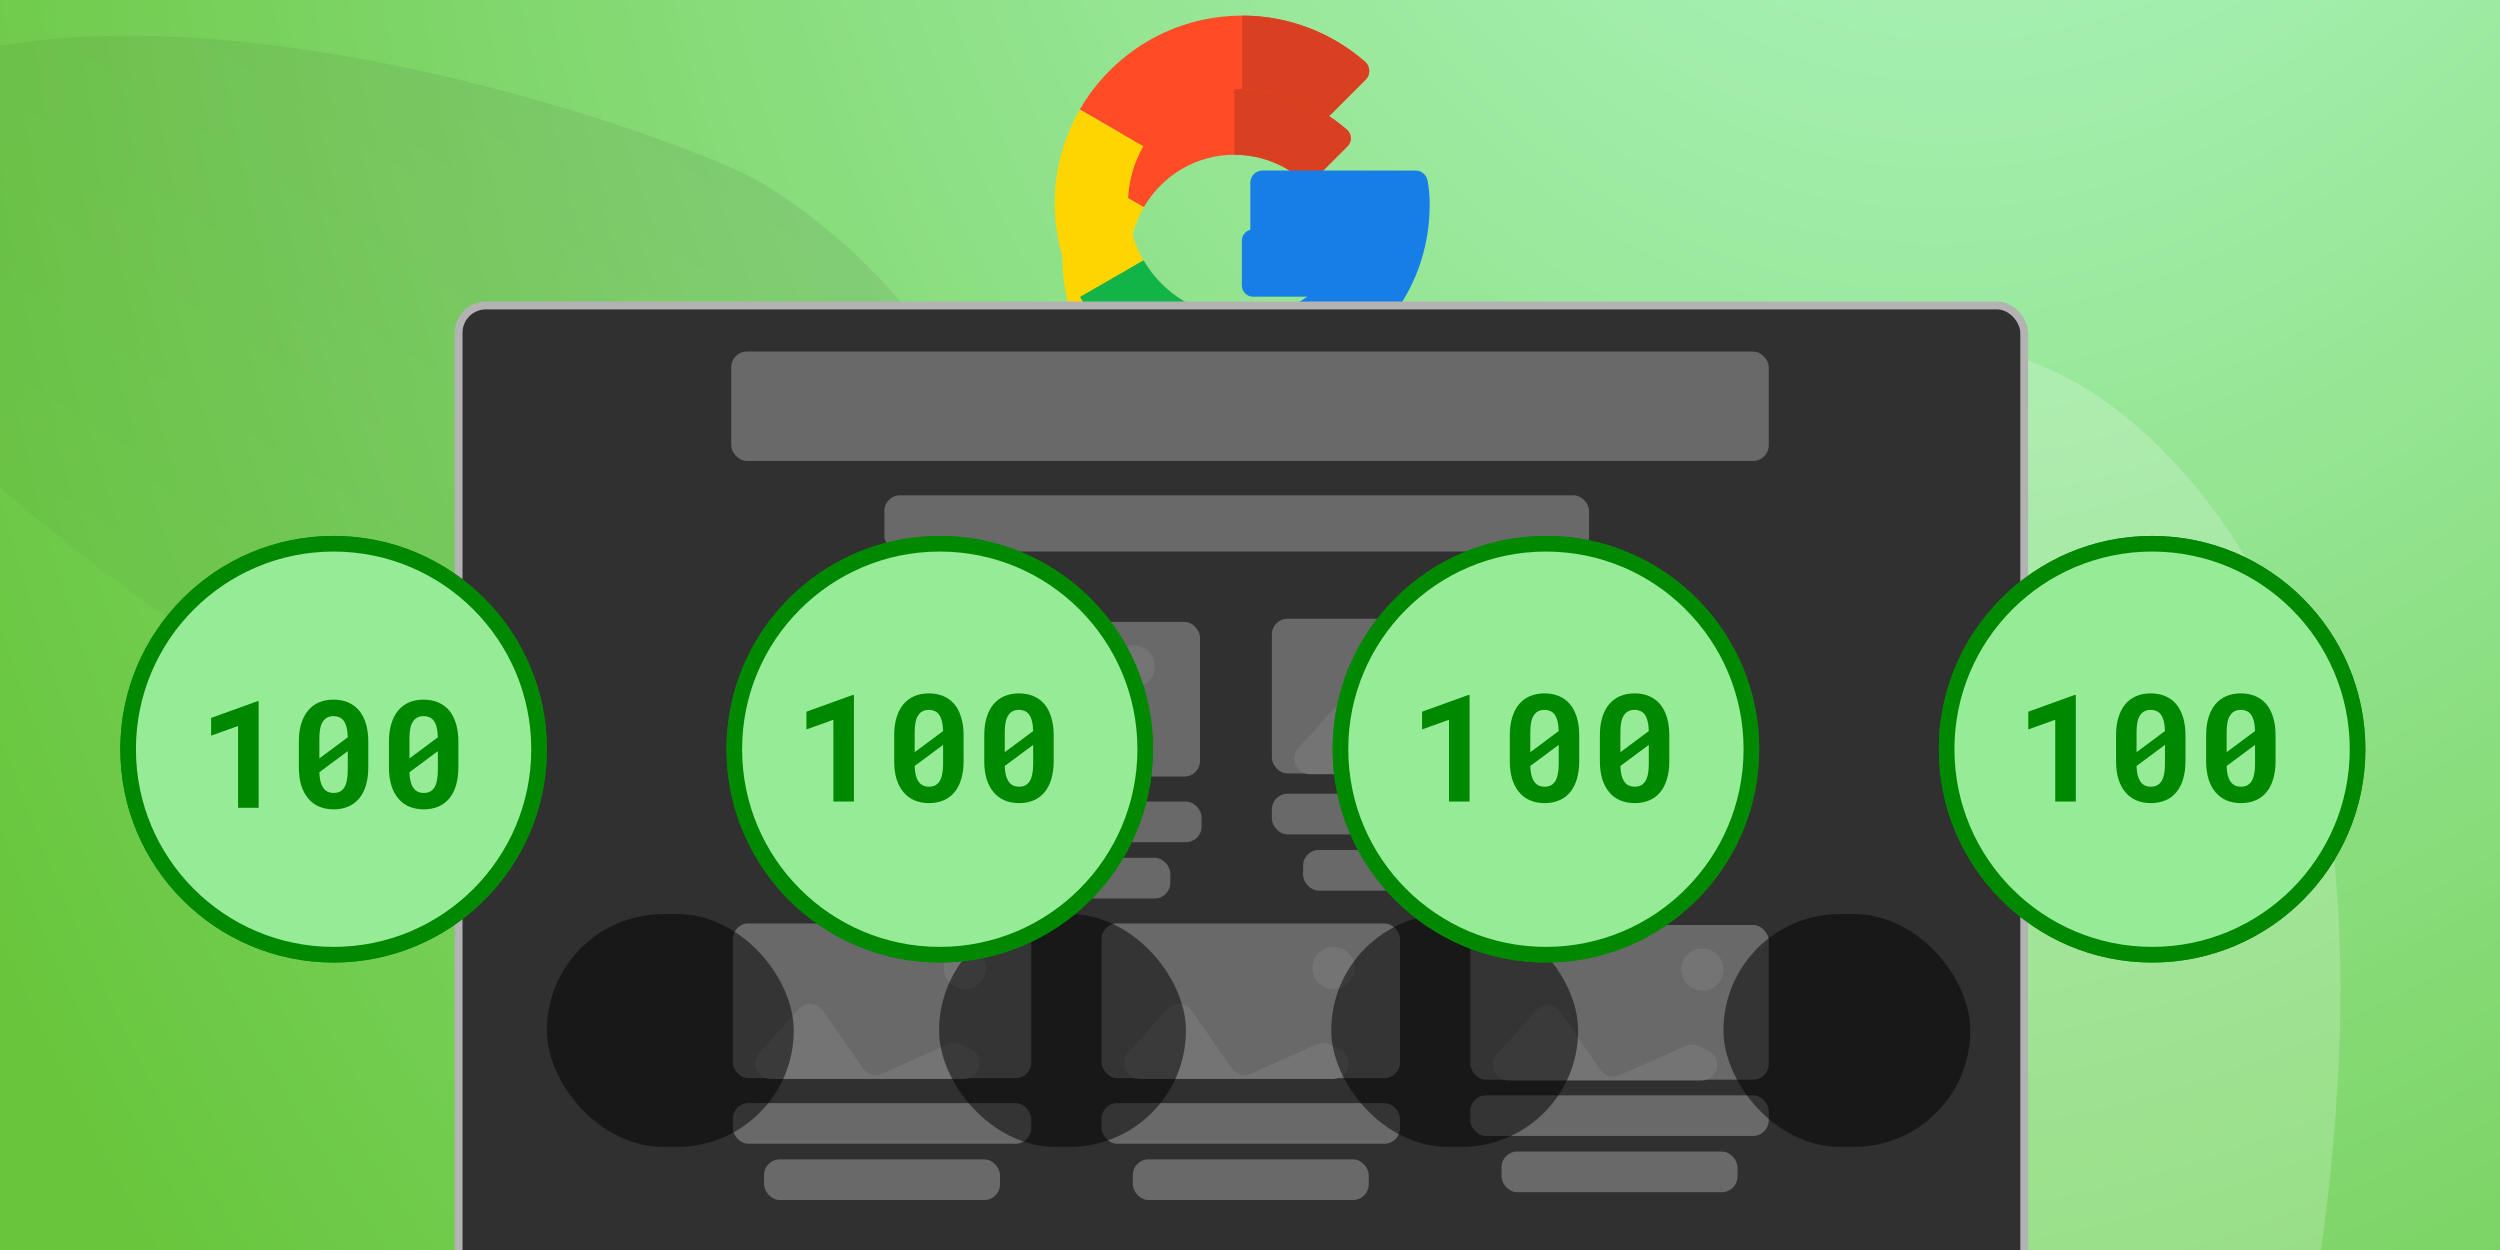 <svg width="1600" height="800" viewBox="0 0 1600 800" fill="none" xmlns="http://www.w3.org/2000/svg">
<g clip-path="url(#clip0_72_619)">
<rect width="1600" height="800" fill="white"/>
<rect width="1600" height="800" fill="url(#paint0_diamond_72_619)"/>
<g filter="url(#filter0_f_72_619)">
<path d="M486.5 525C238.5 568.5 -84.5 236 -93 224.5C-159.333 230.833 -260.3 212.9 -133.5 90.5C25 -62.5 439.005 87.844 486.5 116.5C665.5 224.5 734.5 481.5 486.5 525Z" fill="url(#paint1_linear_72_619)" fill-opacity="0.1"/>
</g>
<g filter="url(#filter1_f_72_619)">
<path d="M1417.01 326.56C1598.59 568.214 1418.72 1094.85 1411.05 1110.21C1453.94 1177.73 1489.74 1295.52 1289.73 1226.51C1039.73 1140.23 975.15 615.417 979.948 548.997C998.03 298.673 1235.43 84.907 1417.01 326.56Z" fill="white" fill-opacity="0.2"/>
</g>
<rect width="1600" height="800" fill="white" fill-opacity="0.2"/>
<g clip-path="url(#clip1_72_619)" filter="url(#filter2_f_72_619)">
<path d="M891.694 146.874L801.958 146.87C797.995 146.87 794.783 150.081 794.783 154.044V182.711C794.783 186.672 797.995 189.885 801.957 189.885H852.491C846.958 204.245 836.63 216.272 823.453 223.913L845 261.214C879.565 241.224 900 206.149 900 166.885C900 161.294 899.588 157.298 898.764 152.797C898.138 149.378 895.169 146.874 891.694 146.874Z" fill="#167EE6"/>
<path d="M790 232.957C765.27 232.957 743.681 219.445 732.086 199.45L694.786 220.949C713.768 253.847 749.326 276 790 276C809.954 276 828.781 270.628 845 261.265V261.214L823.453 223.913C813.596 229.629 802.191 232.957 790 232.957Z" fill="#12B347"/>
<path d="M845 261.265V261.214L823.452 223.913C813.596 229.629 802.192 232.956 790 232.956V276C809.953 276 828.782 270.628 845 261.265Z" fill="#0F993E"/>
<path d="M723.044 166C723.044 153.81 726.37 142.406 732.085 132.55L694.786 111.051C685.372 127.219 680 145.995 680 166C680 186.004 685.372 204.781 694.786 220.949L732.085 199.45C726.37 189.594 723.044 178.19 723.044 166Z" fill="#FFD500"/>
<path d="M790 99.043C806.127 99.043 820.94 104.774 832.51 114.306C835.364 116.657 839.513 116.487 842.128 113.872L862.439 93.561C865.406 90.595 865.194 85.739 862.025 82.99C842.64 66.172 817.417 56 790 56C749.326 56 713.768 78.153 694.786 111.051L732.086 132.55C743.681 112.555 765.27 99.043 790 99.043Z" fill="#FF4B26"/>
<path d="M832.51 114.306C835.364 116.657 839.513 116.487 842.128 113.872L862.439 93.561C865.405 90.595 865.194 85.739 862.025 82.99C842.64 66.172 817.417 56 790 56V99.043C806.126 99.043 820.94 104.774 832.51 114.306Z" fill="#D93F21"/>
</g>
<g clip-path="url(#clip2_72_619)">
<path d="M905.938 109.136L808.044 109.131C803.722 109.131 800.218 112.634 800.218 116.957V148.23C800.218 152.552 803.722 156.056 808.044 156.056H863.172C857.135 171.722 845.868 184.842 831.494 193.178L855 233.87C892.707 212.062 915 173.799 915 130.965C915 124.866 914.551 120.506 913.652 115.597C912.968 111.867 909.73 109.136 905.938 109.136Z" fill="#167EE6"/>
<path d="M795 203.043C768.021 203.043 744.469 188.303 731.82 166.491L691.13 189.944C711.837 225.833 750.628 250 795 250C816.767 250 837.306 244.139 855 233.926V233.87L831.493 193.178C820.741 199.414 808.299 203.043 795 203.043Z" fill="#12B347"/>
<path d="M855 233.926V233.87L831.494 193.178C820.741 199.414 808.3 203.044 795 203.044V250C816.767 250 837.307 244.139 855 233.926Z" fill="#0F993E"/>
<path d="M721.957 130C721.957 116.702 725.586 104.261 731.82 93.509L691.13 70.056C680.86 87.693 675 108.177 675 130C675 151.823 680.86 172.306 691.13 189.944L731.82 166.491C725.586 155.739 721.957 143.298 721.957 130Z" fill="#FFD500"/>
<path d="M795 56.957C812.592 56.957 828.752 63.208 841.374 73.606C844.488 76.171 849.014 75.986 851.866 73.134L874.024 50.976C877.26 47.739 877.03 42.442 873.573 39.443C852.425 21.097 824.909 10 795 10C750.628 10 711.837 34.167 691.13 70.056L731.82 93.509C744.469 71.697 768.021 56.957 795 56.957Z" fill="#FF4B26"/>
<path d="M841.374 73.606C844.488 76.171 849.015 75.986 851.866 73.134L874.024 50.976C877.26 47.739 877.029 42.442 873.573 39.443C852.425 21.096 824.91 10 795 10V56.957C812.592 56.957 828.752 63.208 841.374 73.606Z" fill="#D93F21"/>
</g>
<rect x="293.5" y="195.5" width="1002" height="841" rx="17.5" fill="#303030" stroke="#B3B3B3" stroke-width="5"/>
<g opacity="0.5" filter="url(#filter3_f_72_619)">
<rect x="469" y="706" width="191" height="26" rx="10" fill="#A2A2A2"/>
<rect x="705" y="706" width="191" height="26" rx="10" fill="#A2A2A2"/>
<rect x="578" y="513" width="191" height="26" rx="10" fill="#A2A2A2"/>
<rect x="941" y="701" width="191" height="26" rx="10" fill="#A2A2A2"/>
<rect x="814" y="508" width="191" height="26" rx="10" fill="#A2A2A2"/>
<rect x="489" y="742" width="151" height="26" rx="10" fill="#A2A2A2"/>
<rect x="725" y="742" width="151" height="26" rx="10" fill="#A2A2A2"/>
<rect x="598" y="549" width="151" height="26" rx="10" fill="#A2A2A2"/>
<rect x="961" y="737" width="151" height="26" rx="10" fill="#A2A2A2"/>
<rect x="834" y="544" width="151" height="26" rx="10" fill="#A2A2A2"/>
<rect x="468" y="225" width="664" height="70" rx="10" fill="#A2A2A2"/>
<rect x="566" y="317" width="451" height="36" rx="10" fill="#A2A2A2"/>
<rect x="469" y="591" width="191" height="99" rx="10" fill="#A2A2A2"/>
<path d="M511.055 645.902L485.983 673.818C480.201 680.256 484.77 690.5 493.423 690.5H616.954C627.572 690.5 630.871 676.134 621.316 671.502L615.18 668.526C612.529 667.241 609.447 667.19 606.755 668.386L564.558 687.141C560.172 689.09 555.02 687.649 552.283 683.707L526.709 646.881C523.028 641.581 515.367 641.102 511.055 645.902Z" fill="#B8B8B8"/>
<circle cx="617.5" cy="619.5" r="13.5" fill="#B8B8B8"/>
<rect x="705" y="591" width="191" height="99" rx="10" fill="#A2A2A2"/>
<path d="M747.055 645.902L721.983 673.818C716.201 680.256 720.77 690.5 729.423 690.5H852.954C863.572 690.5 866.871 676.134 857.316 671.502L851.18 668.526C848.529 667.241 845.447 667.19 842.755 668.386L800.558 687.141C796.172 689.09 791.02 687.649 788.283 683.707L762.709 646.881C759.028 641.581 751.367 641.102 747.055 645.902Z" fill="#B8B8B8"/>
<circle cx="853.5" cy="619.5" r="13.5" fill="#B8B8B8"/>
<rect x="941" y="592" width="191" height="99" rx="10" fill="#A2A2A2"/>
<path d="M983.055 646.902L957.983 674.818C952.201 681.256 956.77 691.5 965.423 691.5H1088.95C1099.57 691.5 1102.87 677.134 1093.32 672.502L1087.18 669.526C1084.53 668.241 1081.45 668.19 1078.76 669.386L1036.56 688.141C1032.17 690.09 1027.02 688.649 1024.28 684.707L998.709 647.881C995.028 642.581 987.367 642.102 983.055 646.902Z" fill="#B8B8B8"/>
<circle cx="1089.5" cy="620.5" r="13.5" fill="#B8B8B8"/>
<rect x="814" y="396" width="191" height="99" rx="10" fill="#A2A2A2"/>
<path d="M856.055 450.902L830.983 478.818C825.201 485.256 829.77 495.5 838.423 495.5H961.954C972.572 495.5 975.871 481.134 966.316 476.502L960.18 473.526C957.529 472.241 954.447 472.19 951.755 473.386L909.558 492.141C905.172 494.09 900.02 492.649 897.283 488.707L871.709 451.881C868.028 446.581 860.367 446.102 856.055 450.902Z" fill="#B8B8B8"/>
<circle cx="962.5" cy="424.5" r="13.5" fill="#B8B8B8"/>
<rect x="577" y="398" width="191" height="99" rx="10" fill="#A2A2A2"/>
<path d="M619.055 452.902L593.983 480.818C588.201 487.256 592.77 497.5 601.423 497.5H724.954C735.572 497.5 738.871 483.134 729.316 478.502L723.18 475.526C720.529 474.241 717.447 474.19 714.755 475.386L672.558 494.141C668.172 496.09 663.02 494.649 660.283 490.707L634.709 453.881C631.028 448.581 623.367 448.102 619.055 452.902Z" fill="#B8B8B8"/>
<circle cx="725.5" cy="426.5" r="13.5" fill="#B8B8B8"/>
</g>
<g opacity="0.5">
<g filter="url(#filter4_f_72_619)">
<rect x="350" y="585" width="158" height="149" rx="74.5" fill="black"/>
</g>
<g filter="url(#filter5_f_72_619)">
<rect x="601" y="585" width="158" height="149" rx="74.5" fill="black"/>
</g>
<g filter="url(#filter6_f_72_619)">
<rect x="852" y="585" width="158" height="149" rx="74.5" fill="black"/>
</g>
<g filter="url(#filter7_f_72_619)">
<rect x="1103" y="585" width="158" height="149" rx="74.5" fill="black"/>
</g>
</g>
<g filter="url(#filter8_f_72_619)">
<path d="M345 479.5C345 552.125 286.125 611 213.5 611C140.875 611 82 552.125 82 479.5C82 406.875 140.875 348 213.5 348C286.125 348 345 406.875 345 479.5Z" fill="#96EB96" stroke="#008800" stroke-width="10"/>
<path d="M165.531 517H152.359V464.641L135.109 470.828V459.484L164.828 448.75H165.531V517ZM235.703 491.031C235.703 495.438 235.188 499.328 234.156 502.703C233.156 506.047 231.703 508.844 229.797 511.094C227.891 513.375 225.562 515.094 222.812 516.25C220.062 517.406 216.969 517.984 213.531 517.984C210.125 517.984 207.047 517.406 204.297 516.25C201.547 515.094 199.219 513.375 197.312 511.094C195.375 508.844 193.875 506.047 192.812 502.703C191.781 499.328 191.266 495.438 191.266 491.031V474.719C191.266 470.312 191.781 466.438 192.812 463.094C193.844 459.719 195.328 456.891 197.266 454.609C199.172 452.359 201.484 450.656 204.203 449.5C206.953 448.344 210.031 447.766 213.438 447.766C216.875 447.766 219.969 448.344 222.719 449.5C225.469 450.656 227.812 452.359 229.75 454.609C231.656 456.891 233.125 459.719 234.156 463.094C235.188 466.438 235.703 470.312 235.703 474.719V491.031ZM204.391 485.406L222.578 471.859C222.516 469.297 222.234 467.109 221.734 465.297C221.266 463.453 220.562 461.984 219.625 460.891C218.906 460.016 218.016 459.375 216.953 458.969C215.922 458.531 214.75 458.312 213.438 458.312C211.969 458.312 210.672 458.594 209.547 459.156C208.453 459.688 207.531 460.5 206.781 461.594C205.969 462.75 205.359 464.25 204.953 466.094C204.578 467.938 204.391 470.125 204.391 472.656V480.203C204.391 481.703 204.391 482.703 204.391 483.203C204.391 483.703 204.391 484.438 204.391 485.406ZM222.578 493V485.078C222.578 484.047 222.578 483.297 222.578 482.828C222.578 482.328 222.578 481.625 222.578 480.719L204.391 494.219C204.453 496.281 204.656 498.109 205 499.703C205.375 501.297 205.891 502.625 206.547 503.688C207.297 504.969 208.25 505.922 209.406 506.547C210.562 507.172 211.938 507.484 213.531 507.484C215 507.484 216.297 507.219 217.422 506.688C218.547 506.125 219.484 505.281 220.234 504.156C221.016 502.969 221.594 501.453 221.969 499.609C222.375 497.734 222.578 495.531 222.578 493ZM293.359 491.031C293.359 495.438 292.844 499.328 291.812 502.703C290.812 506.047 289.359 508.844 287.453 511.094C285.547 513.375 283.219 515.094 280.469 516.25C277.719 517.406 274.625 517.984 271.188 517.984C267.781 517.984 264.703 517.406 261.953 516.25C259.203 515.094 256.875 513.375 254.969 511.094C253.031 508.844 251.531 506.047 250.469 502.703C249.438 499.328 248.922 495.438 248.922 491.031V474.719C248.922 470.312 249.438 466.438 250.469 463.094C251.5 459.719 252.984 456.891 254.922 454.609C256.828 452.359 259.141 450.656 261.859 449.5C264.609 448.344 267.688 447.766 271.094 447.766C274.531 447.766 277.625 448.344 280.375 449.5C283.125 450.656 285.469 452.359 287.406 454.609C289.312 456.891 290.781 459.719 291.812 463.094C292.844 466.438 293.359 470.312 293.359 474.719V491.031ZM262.047 485.406L280.234 471.859C280.172 469.297 279.891 467.109 279.391 465.297C278.922 463.453 278.219 461.984 277.281 460.891C276.562 460.016 275.672 459.375 274.609 458.969C273.578 458.531 272.406 458.312 271.094 458.312C269.625 458.312 268.328 458.594 267.203 459.156C266.109 459.688 265.188 460.5 264.438 461.594C263.625 462.75 263.016 464.25 262.609 466.094C262.234 467.938 262.047 470.125 262.047 472.656V480.203C262.047 481.703 262.047 482.703 262.047 483.203C262.047 483.703 262.047 484.438 262.047 485.406ZM280.234 493V485.078C280.234 484.047 280.234 483.297 280.234 482.828C280.234 482.328 280.234 481.625 280.234 480.719L262.047 494.219C262.109 496.281 262.312 498.109 262.656 499.703C263.031 501.297 263.547 502.625 264.203 503.688C264.953 504.969 265.906 505.922 267.062 506.547C268.219 507.172 269.594 507.484 271.188 507.484C272.656 507.484 273.953 507.219 275.078 506.688C276.203 506.125 277.141 505.281 277.891 504.156C278.672 502.969 279.25 501.453 279.625 499.609C280.031 497.734 280.234 495.531 280.234 493Z" fill="#008800"/>
<path d="M732.947 479.5C732.947 552.125 674.073 611 601.447 611C528.822 611 469.947 552.125 469.947 479.5C469.947 406.875 528.822 348 601.447 348C674.073 348 732.947 406.875 732.947 479.5Z" fill="#96EB96" stroke="#008800" stroke-width="10"/>
<path d="M546.531 513H533.359V460.641L516.109 466.828V455.484L545.828 444.75H546.531V513ZM616.703 487.031C616.703 491.438 616.188 495.328 615.156 498.703C614.156 502.047 612.703 504.844 610.797 507.094C608.891 509.375 606.562 511.094 603.812 512.25C601.062 513.406 597.969 513.984 594.531 513.984C591.125 513.984 588.047 513.406 585.297 512.25C582.547 511.094 580.219 509.375 578.312 507.094C576.375 504.844 574.875 502.047 573.812 498.703C572.781 495.328 572.266 491.438 572.266 487.031V470.719C572.266 466.312 572.781 462.438 573.812 459.094C574.844 455.719 576.328 452.891 578.266 450.609C580.172 448.359 582.484 446.656 585.203 445.5C587.953 444.344 591.031 443.766 594.438 443.766C597.875 443.766 600.969 444.344 603.719 445.5C606.469 446.656 608.812 448.359 610.75 450.609C612.656 452.891 614.125 455.719 615.156 459.094C616.188 462.438 616.703 466.312 616.703 470.719V487.031ZM585.391 481.406L603.578 467.859C603.516 465.297 603.234 463.109 602.734 461.297C602.266 459.453 601.562 457.984 600.625 456.891C599.906 456.016 599.016 455.375 597.953 454.969C596.922 454.531 595.75 454.312 594.438 454.312C592.969 454.312 591.672 454.594 590.547 455.156C589.453 455.688 588.531 456.5 587.781 457.594C586.969 458.75 586.359 460.25 585.953 462.094C585.578 463.938 585.391 466.125 585.391 468.656V476.203C585.391 477.703 585.391 478.703 585.391 479.203C585.391 479.703 585.391 480.438 585.391 481.406ZM603.578 489V481.078C603.578 480.047 603.578 479.297 603.578 478.828C603.578 478.328 603.578 477.625 603.578 476.719L585.391 490.219C585.453 492.281 585.656 494.109 586 495.703C586.375 497.297 586.891 498.625 587.547 499.688C588.297 500.969 589.25 501.922 590.406 502.547C591.562 503.172 592.938 503.484 594.531 503.484C596 503.484 597.297 503.219 598.422 502.688C599.547 502.125 600.484 501.281 601.234 500.156C602.016 498.969 602.594 497.453 602.969 495.609C603.375 493.734 603.578 491.531 603.578 489ZM674.359 487.031C674.359 491.438 673.844 495.328 672.812 498.703C671.812 502.047 670.359 504.844 668.453 507.094C666.547 509.375 664.219 511.094 661.469 512.25C658.719 513.406 655.625 513.984 652.188 513.984C648.781 513.984 645.703 513.406 642.953 512.25C640.203 511.094 637.875 509.375 635.969 507.094C634.031 504.844 632.531 502.047 631.469 498.703C630.438 495.328 629.922 491.438 629.922 487.031V470.719C629.922 466.312 630.438 462.438 631.469 459.094C632.5 455.719 633.984 452.891 635.922 450.609C637.828 448.359 640.141 446.656 642.859 445.5C645.609 444.344 648.688 443.766 652.094 443.766C655.531 443.766 658.625 444.344 661.375 445.5C664.125 446.656 666.469 448.359 668.406 450.609C670.312 452.891 671.781 455.719 672.812 459.094C673.844 462.438 674.359 466.312 674.359 470.719V487.031ZM643.047 481.406L661.234 467.859C661.172 465.297 660.891 463.109 660.391 461.297C659.922 459.453 659.219 457.984 658.281 456.891C657.562 456.016 656.672 455.375 655.609 454.969C654.578 454.531 653.406 454.312 652.094 454.312C650.625 454.312 649.328 454.594 648.203 455.156C647.109 455.688 646.188 456.5 645.438 457.594C644.625 458.75 644.016 460.25 643.609 462.094C643.234 463.938 643.047 466.125 643.047 468.656V476.203C643.047 477.703 643.047 478.703 643.047 479.203C643.047 479.703 643.047 480.438 643.047 481.406ZM661.234 489V481.078C661.234 480.047 661.234 479.297 661.234 478.828C661.234 478.328 661.234 477.625 661.234 476.719L643.047 490.219C643.109 492.281 643.312 494.109 643.656 495.703C644.031 497.297 644.547 498.625 645.203 499.688C645.953 500.969 646.906 501.922 648.062 502.547C649.219 503.172 650.594 503.484 652.188 503.484C653.656 503.484 654.953 503.219 656.078 502.688C657.203 502.125 658.141 501.281 658.891 500.156C659.672 498.969 660.25 497.453 660.625 495.609C661.031 493.734 661.234 491.531 661.234 489Z" fill="#008800"/>
<path d="M1120.89 479.5C1120.89 552.125 1062.02 611 989.395 611C916.769 611 857.895 552.125 857.895 479.5C857.895 406.875 916.769 348 989.395 348C1062.02 348 1120.89 406.875 1120.89 479.5Z" fill="#96EB96" stroke="#008800" stroke-width="10"/>
<path d="M940.531 513H927.359V460.641L910.109 466.828V455.484L939.828 444.75H940.531V513ZM1010.7 487.031C1010.7 491.438 1010.19 495.328 1009.16 498.703C1008.16 502.047 1006.7 504.844 1004.8 507.094C1002.89 509.375 1000.56 511.094 997.812 512.25C995.062 513.406 991.969 513.984 988.531 513.984C985.125 513.984 982.047 513.406 979.297 512.25C976.547 511.094 974.219 509.375 972.312 507.094C970.375 504.844 968.875 502.047 967.812 498.703C966.781 495.328 966.266 491.438 966.266 487.031V470.719C966.266 466.312 966.781 462.438 967.812 459.094C968.844 455.719 970.328 452.891 972.266 450.609C974.172 448.359 976.484 446.656 979.203 445.5C981.953 444.344 985.031 443.766 988.438 443.766C991.875 443.766 994.969 444.344 997.719 445.5C1000.47 446.656 1002.81 448.359 1004.75 450.609C1006.66 452.891 1008.12 455.719 1009.16 459.094C1010.19 462.438 1010.7 466.312 1010.7 470.719V487.031ZM979.391 481.406L997.578 467.859C997.516 465.297 997.234 463.109 996.734 461.297C996.266 459.453 995.562 457.984 994.625 456.891C993.906 456.016 993.016 455.375 991.953 454.969C990.922 454.531 989.75 454.312 988.438 454.312C986.969 454.312 985.672 454.594 984.547 455.156C983.453 455.688 982.531 456.5 981.781 457.594C980.969 458.75 980.359 460.25 979.953 462.094C979.578 463.938 979.391 466.125 979.391 468.656V476.203C979.391 477.703 979.391 478.703 979.391 479.203C979.391 479.703 979.391 480.438 979.391 481.406ZM997.578 489V481.078C997.578 480.047 997.578 479.297 997.578 478.828C997.578 478.328 997.578 477.625 997.578 476.719L979.391 490.219C979.453 492.281 979.656 494.109 980 495.703C980.375 497.297 980.891 498.625 981.547 499.688C982.297 500.969 983.25 501.922 984.406 502.547C985.562 503.172 986.938 503.484 988.531 503.484C990 503.484 991.297 503.219 992.422 502.688C993.547 502.125 994.484 501.281 995.234 500.156C996.016 498.969 996.594 497.453 996.969 495.609C997.375 493.734 997.578 491.531 997.578 489ZM1068.36 487.031C1068.36 491.438 1067.84 495.328 1066.81 498.703C1065.81 502.047 1064.36 504.844 1062.45 507.094C1060.55 509.375 1058.22 511.094 1055.47 512.25C1052.72 513.406 1049.62 513.984 1046.19 513.984C1042.78 513.984 1039.7 513.406 1036.95 512.25C1034.2 511.094 1031.88 509.375 1029.97 507.094C1028.03 504.844 1026.53 502.047 1025.47 498.703C1024.44 495.328 1023.92 491.438 1023.92 487.031V470.719C1023.92 466.312 1024.44 462.438 1025.47 459.094C1026.5 455.719 1027.98 452.891 1029.92 450.609C1031.83 448.359 1034.14 446.656 1036.86 445.5C1039.61 444.344 1042.69 443.766 1046.09 443.766C1049.53 443.766 1052.62 444.344 1055.38 445.5C1058.12 446.656 1060.47 448.359 1062.41 450.609C1064.31 452.891 1065.78 455.719 1066.81 459.094C1067.84 462.438 1068.36 466.312 1068.36 470.719V487.031ZM1037.05 481.406L1055.23 467.859C1055.17 465.297 1054.89 463.109 1054.39 461.297C1053.92 459.453 1053.22 457.984 1052.28 456.891C1051.56 456.016 1050.67 455.375 1049.61 454.969C1048.58 454.531 1047.41 454.312 1046.09 454.312C1044.62 454.312 1043.33 454.594 1042.2 455.156C1041.11 455.688 1040.19 456.5 1039.44 457.594C1038.62 458.75 1038.02 460.25 1037.61 462.094C1037.23 463.938 1037.05 466.125 1037.05 468.656V476.203C1037.05 477.703 1037.05 478.703 1037.05 479.203C1037.05 479.703 1037.05 480.438 1037.05 481.406ZM1055.23 489V481.078C1055.23 480.047 1055.23 479.297 1055.23 478.828C1055.23 478.328 1055.23 477.625 1055.23 476.719L1037.05 490.219C1037.11 492.281 1037.31 494.109 1037.66 495.703C1038.03 497.297 1038.55 498.625 1039.2 499.688C1039.95 500.969 1040.91 501.922 1042.06 502.547C1043.22 503.172 1044.59 503.484 1046.19 503.484C1047.66 503.484 1048.95 503.219 1050.08 502.688C1051.2 502.125 1052.14 501.281 1052.89 500.156C1053.67 498.969 1054.25 497.453 1054.62 495.609C1055.03 493.734 1055.23 491.531 1055.23 489Z" fill="#008800"/>
<path d="M1508.84 479.5C1508.84 552.125 1449.97 611 1377.34 611C1304.72 611 1245.84 552.125 1245.84 479.5C1245.84 406.875 1304.72 348 1377.34 348C1449.97 348 1508.84 406.875 1508.84 479.5Z" fill="#96EB96" stroke="#008800" stroke-width="10"/>
<path d="M1328.53 513H1315.36V460.641L1298.11 466.828V455.484L1327.83 444.75H1328.53V513ZM1398.7 487.031C1398.7 491.438 1398.19 495.328 1397.16 498.703C1396.16 502.047 1394.7 504.844 1392.8 507.094C1390.89 509.375 1388.56 511.094 1385.81 512.25C1383.06 513.406 1379.97 513.984 1376.53 513.984C1373.12 513.984 1370.05 513.406 1367.3 512.25C1364.55 511.094 1362.22 509.375 1360.31 507.094C1358.38 504.844 1356.88 502.047 1355.81 498.703C1354.78 495.328 1354.27 491.438 1354.27 487.031V470.719C1354.27 466.312 1354.78 462.438 1355.81 459.094C1356.84 455.719 1358.33 452.891 1360.27 450.609C1362.17 448.359 1364.48 446.656 1367.2 445.5C1369.95 444.344 1373.03 443.766 1376.44 443.766C1379.88 443.766 1382.97 444.344 1385.72 445.5C1388.47 446.656 1390.81 448.359 1392.75 450.609C1394.66 452.891 1396.12 455.719 1397.16 459.094C1398.19 462.438 1398.7 466.312 1398.7 470.719V487.031ZM1367.39 481.406L1385.58 467.859C1385.52 465.297 1385.23 463.109 1384.73 461.297C1384.27 459.453 1383.56 457.984 1382.62 456.891C1381.91 456.016 1381.02 455.375 1379.95 454.969C1378.92 454.531 1377.75 454.312 1376.44 454.312C1374.97 454.312 1373.67 454.594 1372.55 455.156C1371.45 455.688 1370.53 456.5 1369.78 457.594C1368.97 458.75 1368.36 460.25 1367.95 462.094C1367.58 463.938 1367.39 466.125 1367.39 468.656V476.203C1367.39 477.703 1367.39 478.703 1367.39 479.203C1367.39 479.703 1367.39 480.438 1367.39 481.406ZM1385.58 489V481.078C1385.58 480.047 1385.58 479.297 1385.58 478.828C1385.58 478.328 1385.58 477.625 1385.58 476.719L1367.39 490.219C1367.45 492.281 1367.66 494.109 1368 495.703C1368.38 497.297 1368.89 498.625 1369.55 499.688C1370.3 500.969 1371.25 501.922 1372.41 502.547C1373.56 503.172 1374.94 503.484 1376.53 503.484C1378 503.484 1379.3 503.219 1380.42 502.688C1381.55 502.125 1382.48 501.281 1383.23 500.156C1384.02 498.969 1384.59 497.453 1384.97 495.609C1385.38 493.734 1385.58 491.531 1385.58 489ZM1456.36 487.031C1456.36 491.438 1455.84 495.328 1454.81 498.703C1453.81 502.047 1452.36 504.844 1450.45 507.094C1448.55 509.375 1446.22 511.094 1443.47 512.25C1440.72 513.406 1437.62 513.984 1434.19 513.984C1430.78 513.984 1427.7 513.406 1424.95 512.25C1422.2 511.094 1419.88 509.375 1417.97 507.094C1416.03 504.844 1414.53 502.047 1413.47 498.703C1412.44 495.328 1411.92 491.438 1411.92 487.031V470.719C1411.92 466.312 1412.44 462.438 1413.47 459.094C1414.5 455.719 1415.98 452.891 1417.92 450.609C1419.83 448.359 1422.14 446.656 1424.86 445.5C1427.61 444.344 1430.69 443.766 1434.09 443.766C1437.53 443.766 1440.62 444.344 1443.38 445.5C1446.12 446.656 1448.47 448.359 1450.41 450.609C1452.31 452.891 1453.78 455.719 1454.81 459.094C1455.84 462.438 1456.36 466.312 1456.36 470.719V487.031ZM1425.05 481.406L1443.23 467.859C1443.17 465.297 1442.89 463.109 1442.39 461.297C1441.92 459.453 1441.22 457.984 1440.28 456.891C1439.56 456.016 1438.67 455.375 1437.61 454.969C1436.58 454.531 1435.41 454.312 1434.09 454.312C1432.62 454.312 1431.33 454.594 1430.2 455.156C1429.11 455.688 1428.19 456.5 1427.44 457.594C1426.62 458.75 1426.02 460.25 1425.61 462.094C1425.23 463.938 1425.05 466.125 1425.05 468.656V476.203C1425.05 477.703 1425.05 478.703 1425.05 479.203C1425.05 479.703 1425.05 480.438 1425.05 481.406ZM1443.23 489V481.078C1443.23 480.047 1443.23 479.297 1443.23 478.828C1443.23 478.328 1443.23 477.625 1443.23 476.719L1425.05 490.219C1425.11 492.281 1425.31 494.109 1425.66 495.703C1426.03 497.297 1426.55 498.625 1427.2 499.688C1427.95 500.969 1428.91 501.922 1430.06 502.547C1431.22 503.172 1432.59 503.484 1434.19 503.484C1435.66 503.484 1436.95 503.219 1438.08 502.688C1439.2 502.125 1440.14 501.281 1440.89 500.156C1441.67 498.969 1442.25 497.453 1442.62 495.609C1443.03 493.734 1443.23 491.531 1443.23 489Z" fill="#008800"/>
</g>
<path d="M345 479.5C345 552.125 286.125 611 213.5 611C140.875 611 82 552.125 82 479.5C82 406.875 140.875 348 213.5 348C286.125 348 345 406.875 345 479.5Z" fill="#96EB96" stroke="#008800" stroke-width="10"/>
<path d="M165.531 517H152.359V464.641L135.109 470.828V459.484L164.828 448.75H165.531V517ZM235.703 491.031C235.703 495.438 235.188 499.328 234.156 502.703C233.156 506.047 231.703 508.844 229.797 511.094C227.891 513.375 225.562 515.094 222.812 516.25C220.062 517.406 216.969 517.984 213.531 517.984C210.125 517.984 207.047 517.406 204.297 516.25C201.547 515.094 199.219 513.375 197.312 511.094C195.375 508.844 193.875 506.047 192.812 502.703C191.781 499.328 191.266 495.438 191.266 491.031V474.719C191.266 470.312 191.781 466.438 192.812 463.094C193.844 459.719 195.328 456.891 197.266 454.609C199.172 452.359 201.484 450.656 204.203 449.5C206.953 448.344 210.031 447.766 213.438 447.766C216.875 447.766 219.969 448.344 222.719 449.5C225.469 450.656 227.812 452.359 229.75 454.609C231.656 456.891 233.125 459.719 234.156 463.094C235.188 466.438 235.703 470.312 235.703 474.719V491.031ZM204.391 485.406L222.578 471.859C222.516 469.297 222.234 467.109 221.734 465.297C221.266 463.453 220.562 461.984 219.625 460.891C218.906 460.016 218.016 459.375 216.953 458.969C215.922 458.531 214.75 458.312 213.438 458.312C211.969 458.312 210.672 458.594 209.547 459.156C208.453 459.688 207.531 460.5 206.781 461.594C205.969 462.75 205.359 464.25 204.953 466.094C204.578 467.938 204.391 470.125 204.391 472.656V480.203C204.391 481.703 204.391 482.703 204.391 483.203C204.391 483.703 204.391 484.438 204.391 485.406ZM222.578 493V485.078C222.578 484.047 222.578 483.297 222.578 482.828C222.578 482.328 222.578 481.625 222.578 480.719L204.391 494.219C204.453 496.281 204.656 498.109 205 499.703C205.375 501.297 205.891 502.625 206.547 503.688C207.297 504.969 208.25 505.922 209.406 506.547C210.562 507.172 211.938 507.484 213.531 507.484C215 507.484 216.297 507.219 217.422 506.688C218.547 506.125 219.484 505.281 220.234 504.156C221.016 502.969 221.594 501.453 221.969 499.609C222.375 497.734 222.578 495.531 222.578 493ZM293.359 491.031C293.359 495.438 292.844 499.328 291.812 502.703C290.812 506.047 289.359 508.844 287.453 511.094C285.547 513.375 283.219 515.094 280.469 516.25C277.719 517.406 274.625 517.984 271.188 517.984C267.781 517.984 264.703 517.406 261.953 516.25C259.203 515.094 256.875 513.375 254.969 511.094C253.031 508.844 251.531 506.047 250.469 502.703C249.438 499.328 248.922 495.438 248.922 491.031V474.719C248.922 470.312 249.438 466.438 250.469 463.094C251.5 459.719 252.984 456.891 254.922 454.609C256.828 452.359 259.141 450.656 261.859 449.5C264.609 448.344 267.688 447.766 271.094 447.766C274.531 447.766 277.625 448.344 280.375 449.5C283.125 450.656 285.469 452.359 287.406 454.609C289.312 456.891 290.781 459.719 291.812 463.094C292.844 466.438 293.359 470.312 293.359 474.719V491.031ZM262.047 485.406L280.234 471.859C280.172 469.297 279.891 467.109 279.391 465.297C278.922 463.453 278.219 461.984 277.281 460.891C276.562 460.016 275.672 459.375 274.609 458.969C273.578 458.531 272.406 458.312 271.094 458.312C269.625 458.312 268.328 458.594 267.203 459.156C266.109 459.688 265.188 460.5 264.438 461.594C263.625 462.75 263.016 464.25 262.609 466.094C262.234 467.938 262.047 470.125 262.047 472.656V480.203C262.047 481.703 262.047 482.703 262.047 483.203C262.047 483.703 262.047 484.438 262.047 485.406ZM280.234 493V485.078C280.234 484.047 280.234 483.297 280.234 482.828C280.234 482.328 280.234 481.625 280.234 480.719L262.047 494.219C262.109 496.281 262.312 498.109 262.656 499.703C263.031 501.297 263.547 502.625 264.203 503.688C264.953 504.969 265.906 505.922 267.062 506.547C268.219 507.172 269.594 507.484 271.188 507.484C272.656 507.484 273.953 507.219 275.078 506.688C276.203 506.125 277.141 505.281 277.891 504.156C278.672 502.969 279.25 501.453 279.625 499.609C280.031 497.734 280.234 495.531 280.234 493Z" fill="#008800"/>
<path d="M732.947 479.5C732.947 552.125 674.073 611 601.447 611C528.822 611 469.947 552.125 469.947 479.5C469.947 406.875 528.822 348 601.447 348C674.073 348 732.947 406.875 732.947 479.5Z" fill="#96EB96" stroke="#008800" stroke-width="10"/>
<path d="M546.531 513H533.359V460.641L516.109 466.828V455.484L545.828 444.75H546.531V513ZM616.703 487.031C616.703 491.438 616.188 495.328 615.156 498.703C614.156 502.047 612.703 504.844 610.797 507.094C608.891 509.375 606.562 511.094 603.812 512.25C601.062 513.406 597.969 513.984 594.531 513.984C591.125 513.984 588.047 513.406 585.297 512.25C582.547 511.094 580.219 509.375 578.312 507.094C576.375 504.844 574.875 502.047 573.812 498.703C572.781 495.328 572.266 491.438 572.266 487.031V470.719C572.266 466.312 572.781 462.438 573.812 459.094C574.844 455.719 576.328 452.891 578.266 450.609C580.172 448.359 582.484 446.656 585.203 445.5C587.953 444.344 591.031 443.766 594.438 443.766C597.875 443.766 600.969 444.344 603.719 445.5C606.469 446.656 608.812 448.359 610.75 450.609C612.656 452.891 614.125 455.719 615.156 459.094C616.188 462.438 616.703 466.312 616.703 470.719V487.031ZM585.391 481.406L603.578 467.859C603.516 465.297 603.234 463.109 602.734 461.297C602.266 459.453 601.562 457.984 600.625 456.891C599.906 456.016 599.016 455.375 597.953 454.969C596.922 454.531 595.75 454.312 594.438 454.312C592.969 454.312 591.672 454.594 590.547 455.156C589.453 455.688 588.531 456.5 587.781 457.594C586.969 458.75 586.359 460.25 585.953 462.094C585.578 463.938 585.391 466.125 585.391 468.656V476.203C585.391 477.703 585.391 478.703 585.391 479.203C585.391 479.703 585.391 480.438 585.391 481.406ZM603.578 489V481.078C603.578 480.047 603.578 479.297 603.578 478.828C603.578 478.328 603.578 477.625 603.578 476.719L585.391 490.219C585.453 492.281 585.656 494.109 586 495.703C586.375 497.297 586.891 498.625 587.547 499.688C588.297 500.969 589.25 501.922 590.406 502.547C591.562 503.172 592.938 503.484 594.531 503.484C596 503.484 597.297 503.219 598.422 502.688C599.547 502.125 600.484 501.281 601.234 500.156C602.016 498.969 602.594 497.453 602.969 495.609C603.375 493.734 603.578 491.531 603.578 489ZM674.359 487.031C674.359 491.438 673.844 495.328 672.812 498.703C671.812 502.047 670.359 504.844 668.453 507.094C666.547 509.375 664.219 511.094 661.469 512.25C658.719 513.406 655.625 513.984 652.188 513.984C648.781 513.984 645.703 513.406 642.953 512.25C640.203 511.094 637.875 509.375 635.969 507.094C634.031 504.844 632.531 502.047 631.469 498.703C630.438 495.328 629.922 491.438 629.922 487.031V470.719C629.922 466.312 630.438 462.438 631.469 459.094C632.5 455.719 633.984 452.891 635.922 450.609C637.828 448.359 640.141 446.656 642.859 445.5C645.609 444.344 648.688 443.766 652.094 443.766C655.531 443.766 658.625 444.344 661.375 445.5C664.125 446.656 666.469 448.359 668.406 450.609C670.312 452.891 671.781 455.719 672.812 459.094C673.844 462.438 674.359 466.312 674.359 470.719V487.031ZM643.047 481.406L661.234 467.859C661.172 465.297 660.891 463.109 660.391 461.297C659.922 459.453 659.219 457.984 658.281 456.891C657.562 456.016 656.672 455.375 655.609 454.969C654.578 454.531 653.406 454.312 652.094 454.312C650.625 454.312 649.328 454.594 648.203 455.156C647.109 455.688 646.188 456.5 645.438 457.594C644.625 458.75 644.016 460.25 643.609 462.094C643.234 463.938 643.047 466.125 643.047 468.656V476.203C643.047 477.703 643.047 478.703 643.047 479.203C643.047 479.703 643.047 480.438 643.047 481.406ZM661.234 489V481.078C661.234 480.047 661.234 479.297 661.234 478.828C661.234 478.328 661.234 477.625 661.234 476.719L643.047 490.219C643.109 492.281 643.312 494.109 643.656 495.703C644.031 497.297 644.547 498.625 645.203 499.688C645.953 500.969 646.906 501.922 648.062 502.547C649.219 503.172 650.594 503.484 652.188 503.484C653.656 503.484 654.953 503.219 656.078 502.688C657.203 502.125 658.141 501.281 658.891 500.156C659.672 498.969 660.25 497.453 660.625 495.609C661.031 493.734 661.234 491.531 661.234 489Z" fill="#008800"/>
<path d="M1120.89 479.5C1120.89 552.125 1062.02 611 989.395 611C916.769 611 857.895 552.125 857.895 479.5C857.895 406.875 916.769 348 989.395 348C1062.02 348 1120.89 406.875 1120.89 479.5Z" fill="#96EB96" stroke="#008800" stroke-width="10"/>
<path d="M940.531 513H927.359V460.641L910.109 466.828V455.484L939.828 444.75H940.531V513ZM1010.7 487.031C1010.7 491.438 1010.19 495.328 1009.16 498.703C1008.16 502.047 1006.7 504.844 1004.8 507.094C1002.89 509.375 1000.56 511.094 997.812 512.25C995.062 513.406 991.969 513.984 988.531 513.984C985.125 513.984 982.047 513.406 979.297 512.25C976.547 511.094 974.219 509.375 972.312 507.094C970.375 504.844 968.875 502.047 967.812 498.703C966.781 495.328 966.266 491.438 966.266 487.031V470.719C966.266 466.312 966.781 462.438 967.812 459.094C968.844 455.719 970.328 452.891 972.266 450.609C974.172 448.359 976.484 446.656 979.203 445.5C981.953 444.344 985.031 443.766 988.438 443.766C991.875 443.766 994.969 444.344 997.719 445.5C1000.47 446.656 1002.81 448.359 1004.75 450.609C1006.66 452.891 1008.12 455.719 1009.16 459.094C1010.19 462.438 1010.7 466.312 1010.7 470.719V487.031ZM979.391 481.406L997.578 467.859C997.516 465.297 997.234 463.109 996.734 461.297C996.266 459.453 995.562 457.984 994.625 456.891C993.906 456.016 993.016 455.375 991.953 454.969C990.922 454.531 989.75 454.312 988.438 454.312C986.969 454.312 985.672 454.594 984.547 455.156C983.453 455.688 982.531 456.5 981.781 457.594C980.969 458.75 980.359 460.25 979.953 462.094C979.578 463.938 979.391 466.125 979.391 468.656V476.203C979.391 477.703 979.391 478.703 979.391 479.203C979.391 479.703 979.391 480.438 979.391 481.406ZM997.578 489V481.078C997.578 480.047 997.578 479.297 997.578 478.828C997.578 478.328 997.578 477.625 997.578 476.719L979.391 490.219C979.453 492.281 979.656 494.109 980 495.703C980.375 497.297 980.891 498.625 981.547 499.688C982.297 500.969 983.25 501.922 984.406 502.547C985.562 503.172 986.938 503.484 988.531 503.484C990 503.484 991.297 503.219 992.422 502.688C993.547 502.125 994.484 501.281 995.234 500.156C996.016 498.969 996.594 497.453 996.969 495.609C997.375 493.734 997.578 491.531 997.578 489ZM1068.36 487.031C1068.36 491.438 1067.84 495.328 1066.81 498.703C1065.81 502.047 1064.36 504.844 1062.45 507.094C1060.55 509.375 1058.22 511.094 1055.47 512.25C1052.72 513.406 1049.62 513.984 1046.19 513.984C1042.78 513.984 1039.7 513.406 1036.95 512.25C1034.2 511.094 1031.88 509.375 1029.97 507.094C1028.03 504.844 1026.53 502.047 1025.47 498.703C1024.44 495.328 1023.92 491.438 1023.92 487.031V470.719C1023.92 466.312 1024.44 462.438 1025.47 459.094C1026.5 455.719 1027.98 452.891 1029.92 450.609C1031.83 448.359 1034.14 446.656 1036.86 445.5C1039.61 444.344 1042.69 443.766 1046.09 443.766C1049.53 443.766 1052.62 444.344 1055.38 445.5C1058.12 446.656 1060.47 448.359 1062.41 450.609C1064.31 452.891 1065.78 455.719 1066.81 459.094C1067.84 462.438 1068.36 466.312 1068.36 470.719V487.031ZM1037.05 481.406L1055.23 467.859C1055.17 465.297 1054.89 463.109 1054.39 461.297C1053.92 459.453 1053.22 457.984 1052.28 456.891C1051.56 456.016 1050.67 455.375 1049.61 454.969C1048.58 454.531 1047.41 454.312 1046.09 454.312C1044.62 454.312 1043.33 454.594 1042.2 455.156C1041.11 455.688 1040.19 456.5 1039.44 457.594C1038.62 458.75 1038.02 460.25 1037.61 462.094C1037.23 463.938 1037.05 466.125 1037.05 468.656V476.203C1037.05 477.703 1037.05 478.703 1037.05 479.203C1037.05 479.703 1037.05 480.438 1037.05 481.406ZM1055.23 489V481.078C1055.23 480.047 1055.23 479.297 1055.23 478.828C1055.23 478.328 1055.23 477.625 1055.23 476.719L1037.05 490.219C1037.11 492.281 1037.31 494.109 1037.66 495.703C1038.03 497.297 1038.55 498.625 1039.2 499.688C1039.95 500.969 1040.91 501.922 1042.06 502.547C1043.22 503.172 1044.59 503.484 1046.19 503.484C1047.66 503.484 1048.95 503.219 1050.08 502.688C1051.2 502.125 1052.14 501.281 1052.89 500.156C1053.67 498.969 1054.25 497.453 1054.62 495.609C1055.03 493.734 1055.23 491.531 1055.23 489Z" fill="#008800"/>
<path d="M1508.84 479.5C1508.84 552.125 1449.97 611 1377.34 611C1304.72 611 1245.84 552.125 1245.84 479.5C1245.84 406.875 1304.72 348 1377.34 348C1449.97 348 1508.84 406.875 1508.84 479.5Z" fill="#96EB96" stroke="#008800" stroke-width="10"/>
<path d="M1328.53 513H1315.36V460.641L1298.11 466.828V455.484L1327.83 444.75H1328.53V513ZM1398.7 487.031C1398.7 491.438 1398.19 495.328 1397.16 498.703C1396.16 502.047 1394.7 504.844 1392.8 507.094C1390.89 509.375 1388.56 511.094 1385.81 512.25C1383.06 513.406 1379.97 513.984 1376.53 513.984C1373.12 513.984 1370.05 513.406 1367.3 512.25C1364.55 511.094 1362.22 509.375 1360.31 507.094C1358.38 504.844 1356.88 502.047 1355.81 498.703C1354.78 495.328 1354.27 491.438 1354.27 487.031V470.719C1354.27 466.312 1354.78 462.438 1355.81 459.094C1356.84 455.719 1358.33 452.891 1360.27 450.609C1362.17 448.359 1364.48 446.656 1367.2 445.5C1369.95 444.344 1373.03 443.766 1376.44 443.766C1379.88 443.766 1382.97 444.344 1385.72 445.5C1388.47 446.656 1390.81 448.359 1392.75 450.609C1394.66 452.891 1396.12 455.719 1397.16 459.094C1398.19 462.438 1398.7 466.312 1398.7 470.719V487.031ZM1367.39 481.406L1385.58 467.859C1385.52 465.297 1385.23 463.109 1384.73 461.297C1384.27 459.453 1383.56 457.984 1382.62 456.891C1381.91 456.016 1381.02 455.375 1379.95 454.969C1378.92 454.531 1377.75 454.312 1376.44 454.312C1374.97 454.312 1373.67 454.594 1372.55 455.156C1371.45 455.688 1370.53 456.5 1369.78 457.594C1368.97 458.75 1368.36 460.25 1367.95 462.094C1367.58 463.938 1367.39 466.125 1367.39 468.656V476.203C1367.39 477.703 1367.39 478.703 1367.39 479.203C1367.39 479.703 1367.39 480.438 1367.39 481.406ZM1385.58 489V481.078C1385.58 480.047 1385.58 479.297 1385.58 478.828C1385.58 478.328 1385.58 477.625 1385.58 476.719L1367.39 490.219C1367.45 492.281 1367.66 494.109 1368 495.703C1368.38 497.297 1368.89 498.625 1369.55 499.688C1370.3 500.969 1371.25 501.922 1372.41 502.547C1373.56 503.172 1374.94 503.484 1376.53 503.484C1378 503.484 1379.3 503.219 1380.42 502.688C1381.55 502.125 1382.48 501.281 1383.23 500.156C1384.02 498.969 1384.59 497.453 1384.97 495.609C1385.38 493.734 1385.58 491.531 1385.58 489ZM1456.36 487.031C1456.36 491.438 1455.84 495.328 1454.81 498.703C1453.81 502.047 1452.36 504.844 1450.45 507.094C1448.55 509.375 1446.22 511.094 1443.47 512.25C1440.72 513.406 1437.62 513.984 1434.19 513.984C1430.78 513.984 1427.7 513.406 1424.95 512.25C1422.2 511.094 1419.88 509.375 1417.97 507.094C1416.03 504.844 1414.53 502.047 1413.47 498.703C1412.44 495.328 1411.92 491.438 1411.92 487.031V470.719C1411.92 466.312 1412.44 462.438 1413.47 459.094C1414.5 455.719 1415.98 452.891 1417.92 450.609C1419.83 448.359 1422.14 446.656 1424.86 445.5C1427.61 444.344 1430.69 443.766 1434.09 443.766C1437.53 443.766 1440.62 444.344 1443.38 445.5C1446.12 446.656 1448.47 448.359 1450.41 450.609C1452.31 452.891 1453.78 455.719 1454.81 459.094C1455.84 462.438 1456.36 466.312 1456.36 470.719V487.031ZM1425.05 481.406L1443.23 467.859C1443.17 465.297 1442.89 463.109 1442.39 461.297C1441.92 459.453 1441.22 457.984 1440.28 456.891C1439.56 456.016 1438.67 455.375 1437.61 454.969C1436.58 454.531 1435.41 454.312 1434.09 454.312C1432.62 454.312 1431.33 454.594 1430.2 455.156C1429.11 455.688 1428.19 456.5 1427.44 457.594C1426.62 458.75 1426.02 460.25 1425.61 462.094C1425.23 463.938 1425.05 466.125 1425.05 468.656V476.203C1425.05 477.703 1425.05 478.703 1425.05 479.203C1425.05 479.703 1425.05 480.438 1425.05 481.406ZM1443.23 489V481.078C1443.23 480.047 1443.23 479.297 1443.23 478.828C1443.23 478.328 1443.23 477.625 1443.23 476.719L1425.05 490.219C1425.11 492.281 1425.31 494.109 1425.66 495.703C1426.03 497.297 1426.55 498.625 1427.2 499.688C1427.95 500.969 1428.91 501.922 1430.06 502.547C1431.22 503.172 1432.59 503.484 1434.19 503.484C1435.66 503.484 1436.95 503.219 1438.08 502.688C1439.2 502.125 1440.14 501.281 1440.89 500.156C1441.67 498.969 1442.25 497.453 1442.62 495.609C1443.03 493.734 1443.23 491.531 1443.23 489Z" fill="#008800"/>
</g>
<defs>
<filter id="filter0_f_72_619" x="-294.188" y="-77.146" width="1041.84" height="706.067" filterUnits="userSpaceOnUse" color-interpolation-filters="sRGB">
<feFlood flood-opacity="0" result="BackgroundImageFix"/>
<feBlend mode="normal" in="SourceGraphic" in2="BackgroundImageFix" result="shape"/>
<feGaussianBlur stdDeviation="50" result="effect1_foregroundBlur_72_619"/>
</filter>
<filter id="filter1_f_72_619" x="879.703" y="120.641" width="718.17" height="1226.83" filterUnits="userSpaceOnUse" color-interpolation-filters="sRGB">
<feFlood flood-opacity="0" result="BackgroundImageFix"/>
<feBlend mode="normal" in="SourceGraphic" in2="BackgroundImageFix" result="shape"/>
<feGaussianBlur stdDeviation="50" result="effect1_foregroundBlur_72_619"/>
</filter>
<filter id="filter2_f_72_619" x="630" y="6" width="320" height="320" filterUnits="userSpaceOnUse" color-interpolation-filters="sRGB">
<feFlood flood-opacity="0" result="BackgroundImageFix"/>
<feBlend mode="normal" in="SourceGraphic" in2="BackgroundImageFix" result="shape"/>
<feGaussianBlur stdDeviation="25" result="effect1_foregroundBlur_72_619"/>
</filter>
<filter id="filter3_f_72_619" x="448" y="205" width="704" height="583" filterUnits="userSpaceOnUse" color-interpolation-filters="sRGB">
<feFlood flood-opacity="0" result="BackgroundImageFix"/>
<feBlend mode="normal" in="SourceGraphic" in2="BackgroundImageFix" result="shape"/>
<feGaussianBlur stdDeviation="10" result="effect1_foregroundBlur_72_619"/>
</filter>
<filter id="filter4_f_72_619" x="280" y="515" width="298" height="289" filterUnits="userSpaceOnUse" color-interpolation-filters="sRGB">
<feFlood flood-opacity="0" result="BackgroundImageFix"/>
<feBlend mode="normal" in="SourceGraphic" in2="BackgroundImageFix" result="shape"/>
<feGaussianBlur stdDeviation="35" result="effect1_foregroundBlur_72_619"/>
</filter>
<filter id="filter5_f_72_619" x="531" y="515" width="298" height="289" filterUnits="userSpaceOnUse" color-interpolation-filters="sRGB">
<feFlood flood-opacity="0" result="BackgroundImageFix"/>
<feBlend mode="normal" in="SourceGraphic" in2="BackgroundImageFix" result="shape"/>
<feGaussianBlur stdDeviation="35" result="effect1_foregroundBlur_72_619"/>
</filter>
<filter id="filter6_f_72_619" x="782" y="515" width="298" height="289" filterUnits="userSpaceOnUse" color-interpolation-filters="sRGB">
<feFlood flood-opacity="0" result="BackgroundImageFix"/>
<feBlend mode="normal" in="SourceGraphic" in2="BackgroundImageFix" result="shape"/>
<feGaussianBlur stdDeviation="35" result="effect1_foregroundBlur_72_619"/>
</filter>
<filter id="filter7_f_72_619" x="1033" y="515" width="298" height="289" filterUnits="userSpaceOnUse" color-interpolation-filters="sRGB">
<feFlood flood-opacity="0" result="BackgroundImageFix"/>
<feBlend mode="normal" in="SourceGraphic" in2="BackgroundImageFix" result="shape"/>
<feGaussianBlur stdDeviation="35" result="effect1_foregroundBlur_72_619"/>
</filter>
<filter id="filter8_f_72_619" x="27" y="293" width="1536.84" height="373" filterUnits="userSpaceOnUse" color-interpolation-filters="sRGB">
<feFlood flood-opacity="0" result="BackgroundImageFix"/>
<feBlend mode="normal" in="SourceGraphic" in2="BackgroundImageFix" result="shape"/>
<feGaussianBlur stdDeviation="25" result="effect1_foregroundBlur_72_619"/>
</filter>
<radialGradient id="paint0_diamond_72_619" cx="0" cy="0" r="1" gradientUnits="userSpaceOnUse" gradientTransform="translate(1323 -483.5) rotate(105.047) scale(2014.57 1520.84)">
<stop stop-color="#A8FED0"/>
<stop offset="0.957" stop-color="#42B70B"/>
</radialGradient>
<linearGradient id="paint1_linear_72_619" x1="602.485" y1="66.86" x2="119.655" y2="821.824" gradientUnits="userSpaceOnUse">
<stop/>
<stop offset="1" stop-color="#42B70B"/>
</linearGradient>
<clipPath id="clip0_72_619">
<rect width="1600" height="800" fill="white"/>
</clipPath>
<clipPath id="clip1_72_619">
<rect width="220" height="220" fill="white" transform="translate(680 56)"/>
</clipPath>
<clipPath id="clip2_72_619">
<rect width="240" height="240" fill="white" transform="translate(675 10)"/>
</clipPath>
</defs>
</svg>
